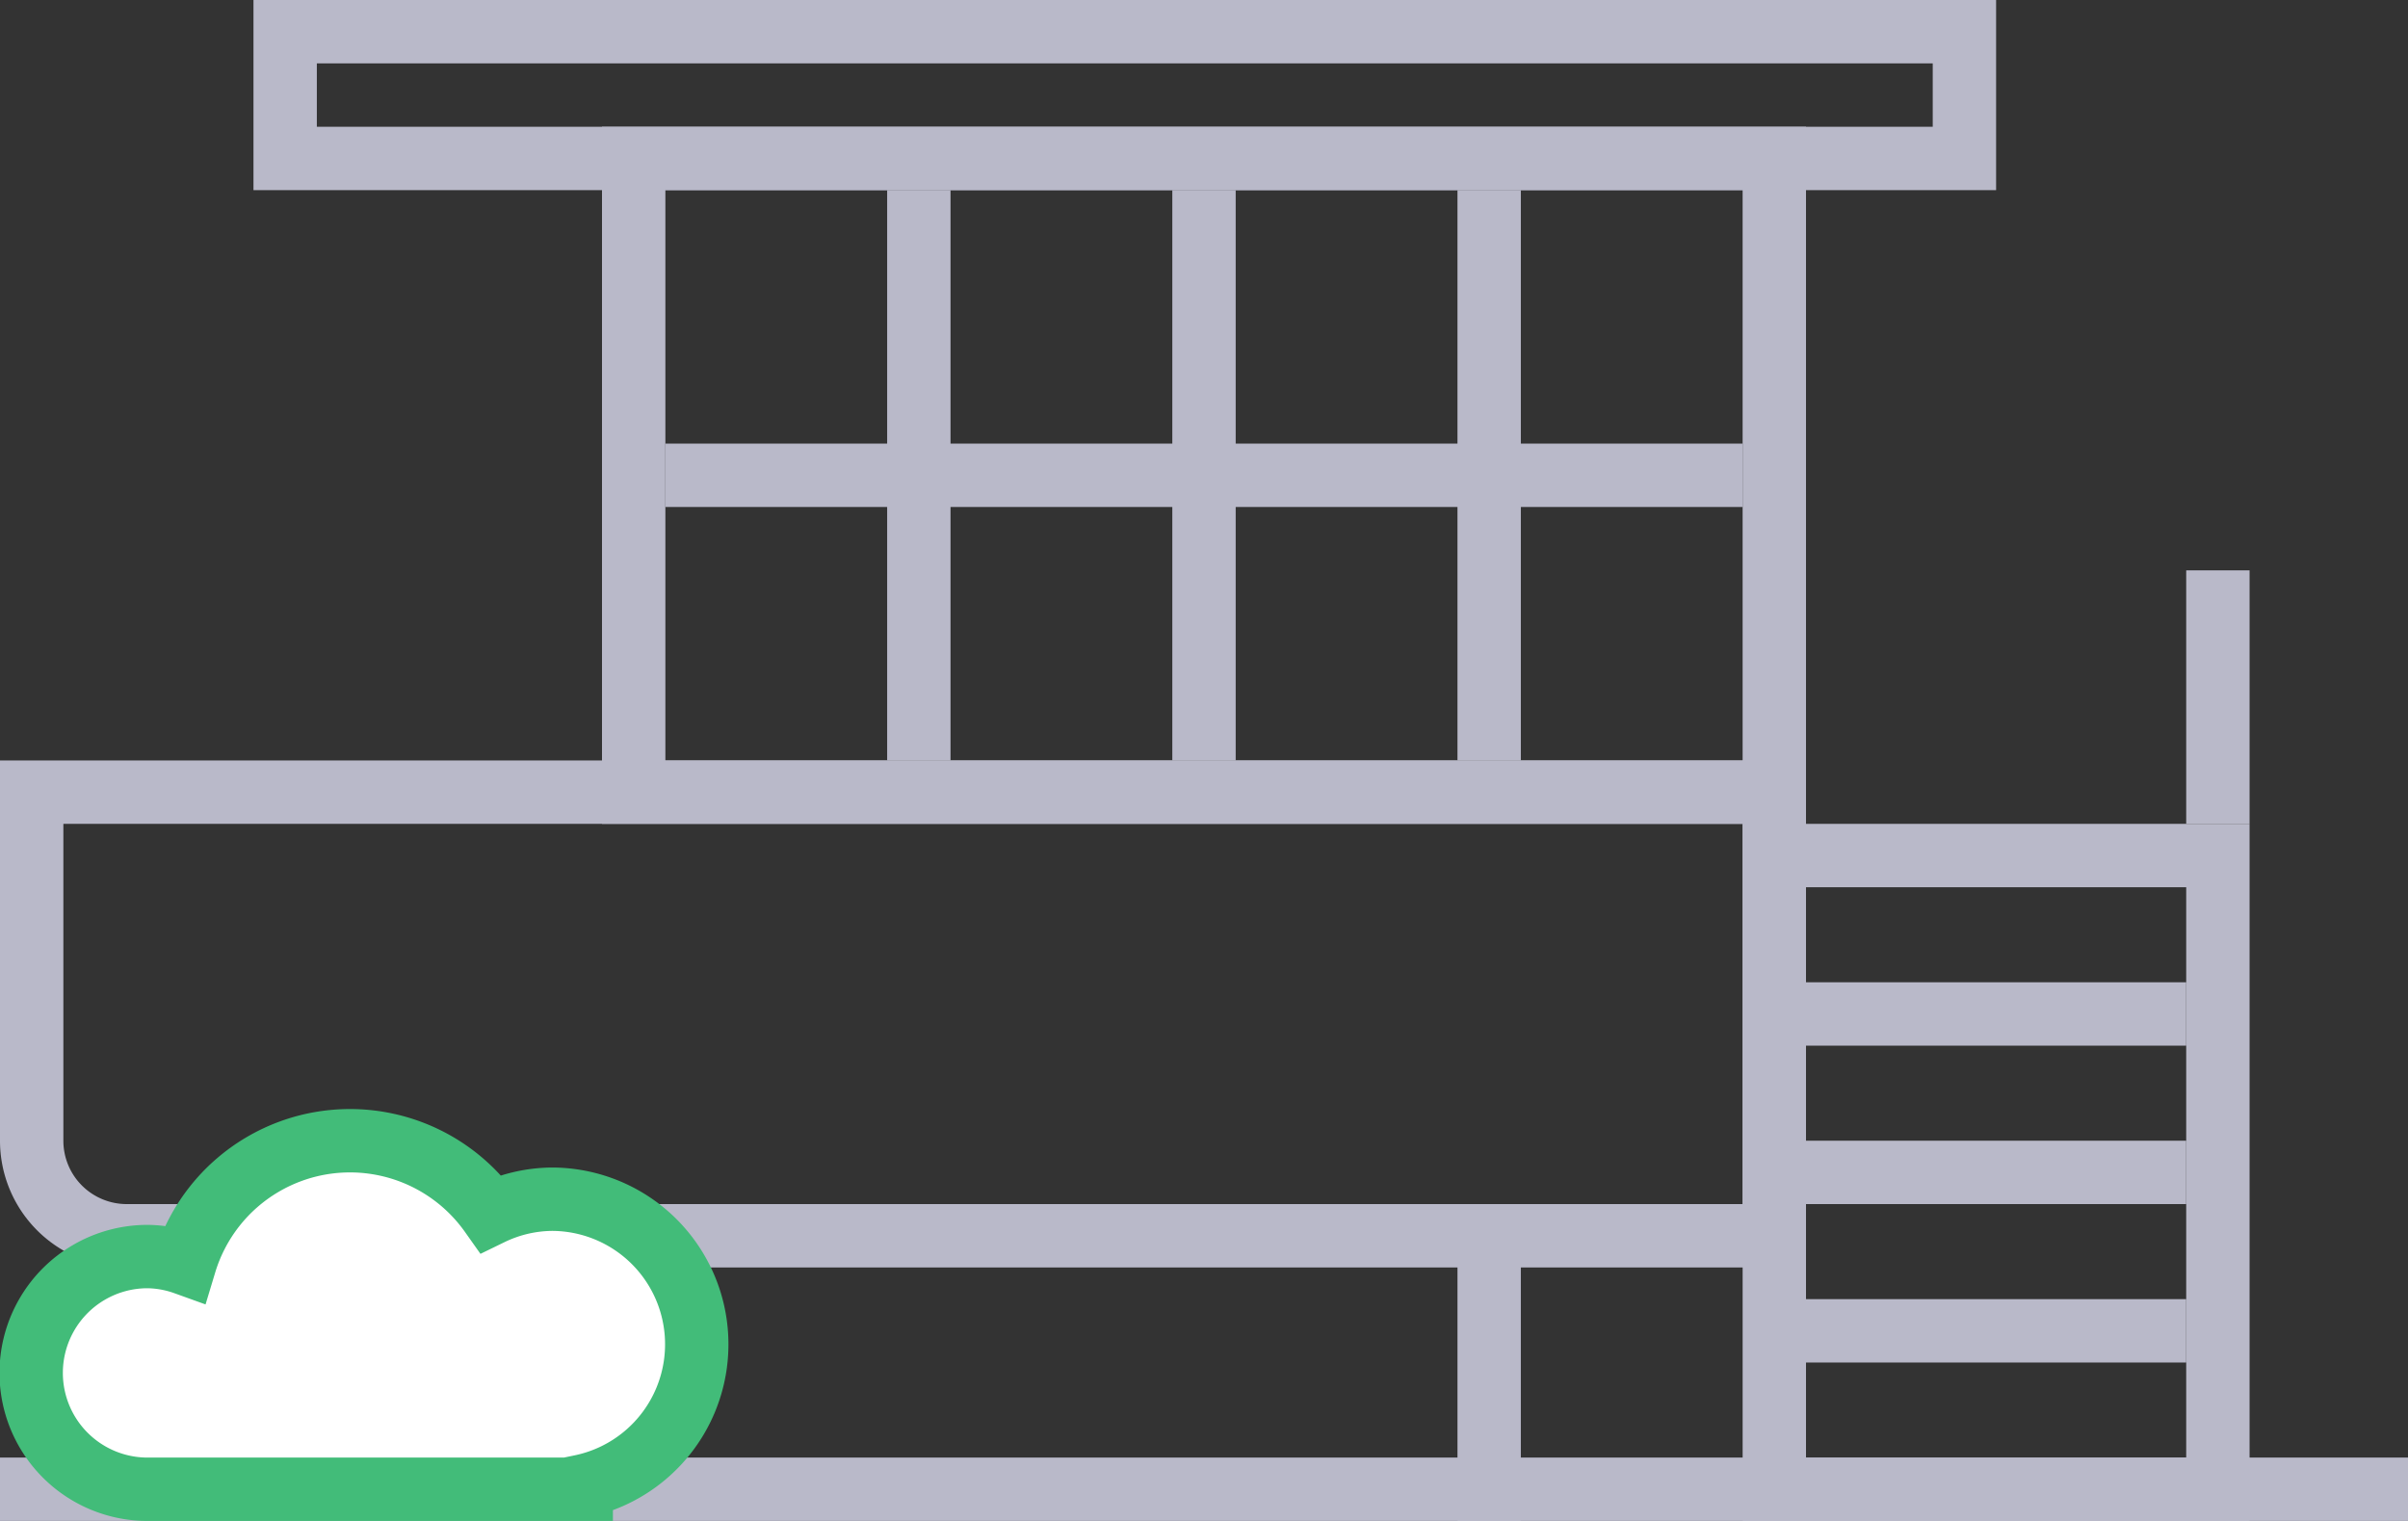 <svg id="startup_icon" xmlns="http://www.w3.org/2000/svg" width="76" height="48" viewBox="0 0 76 48">
  <rect x="0" y="0" width="76" height="48" fill="#333333" stroke="none"/>
<defs>
    <style>
      .cls-1 {
        fill: #b9b9c9;
      }

      .cls-2, .cls-3 {
        fill: none;
        stroke: #b9b9c9;
      }

      .cls-2, .cls-3, .cls-4 {
        stroke-width: 2px;
        fill-rule: evenodd;
      }

      .cls-3 {
        stroke-linecap: round;
      }

      .cls-4 {
        fill: #fff;
        stroke: #42bc79;
      }
    </style>
  </defs>
  <rect id="bottom" class="cls-1" y="46" width="76" height="2"/>
  <path class="cls-2" d="M20,33H56V53H20V33Z" transform="translate(0 -28)"/>
  <g id="grid">
    <rect class="cls-1" x="28" y="6" width="2" height="18"/>
    <rect id="Rectangle_1137_copy" data-name="Rectangle 1137 copy" class="cls-1" x="37" y="6" width="2" height="18"/>
    <rect id="Rectangle_1137_copy_2" data-name="Rectangle 1137 copy 2" class="cls-1" x="46" y="6" width="2" height="18"/>
    <rect id="Rectangle_1137_copy_3" data-name="Rectangle 1137 copy 3" class="cls-1" x="21" y="14" width="34" height="2"/>
  </g>
  <rect id="Rectangle_1085_copy" data-name="Rectangle 1085 copy" class="cls-1" x="46" y="38" width="2" height="10"/>
  <path class="cls-3" d="M1,53H56V67H4a3,3,0,0,1-3-3V53Z" transform="translate(0 -28)"/>
  <path class="cls-3" d="M9,29H62v4H9V29Z" transform="translate(0 -28)"/>
  <g id="stairs">
    <rect class="cls-1" x="57" y="31" width="12" height="2"/>
    <rect id="Rectangle_1087_copy" data-name="Rectangle 1087 copy" class="cls-1" x="57" y="36" width="12" height="2"/>
    <rect id="Rectangle_1087_copy_2" data-name="Rectangle 1087 copy 2" class="cls-1" x="57" y="41" width="12" height="2"/>
    <path class="cls-3" d="M56,55H70V75H56V55Z" transform="translate(0 -28)"/>
    <rect class="cls-1" x="69" y="18" width="2" height="8"/>
  </g>
  <path id="bush" class="cls-4" d="M18.344,74.908V75H4.656a3.672,3.672,0,0,1,0-7.344,3.607,3.607,0,0,1,1.179.213A5.444,5.444,0,0,1,15.49,66.3a4.507,4.507,0,0,1,1.948-.454A4.579,4.579,0,0,1,18.344,74.908Z" transform="translate(0 -28)"/>
</svg>

